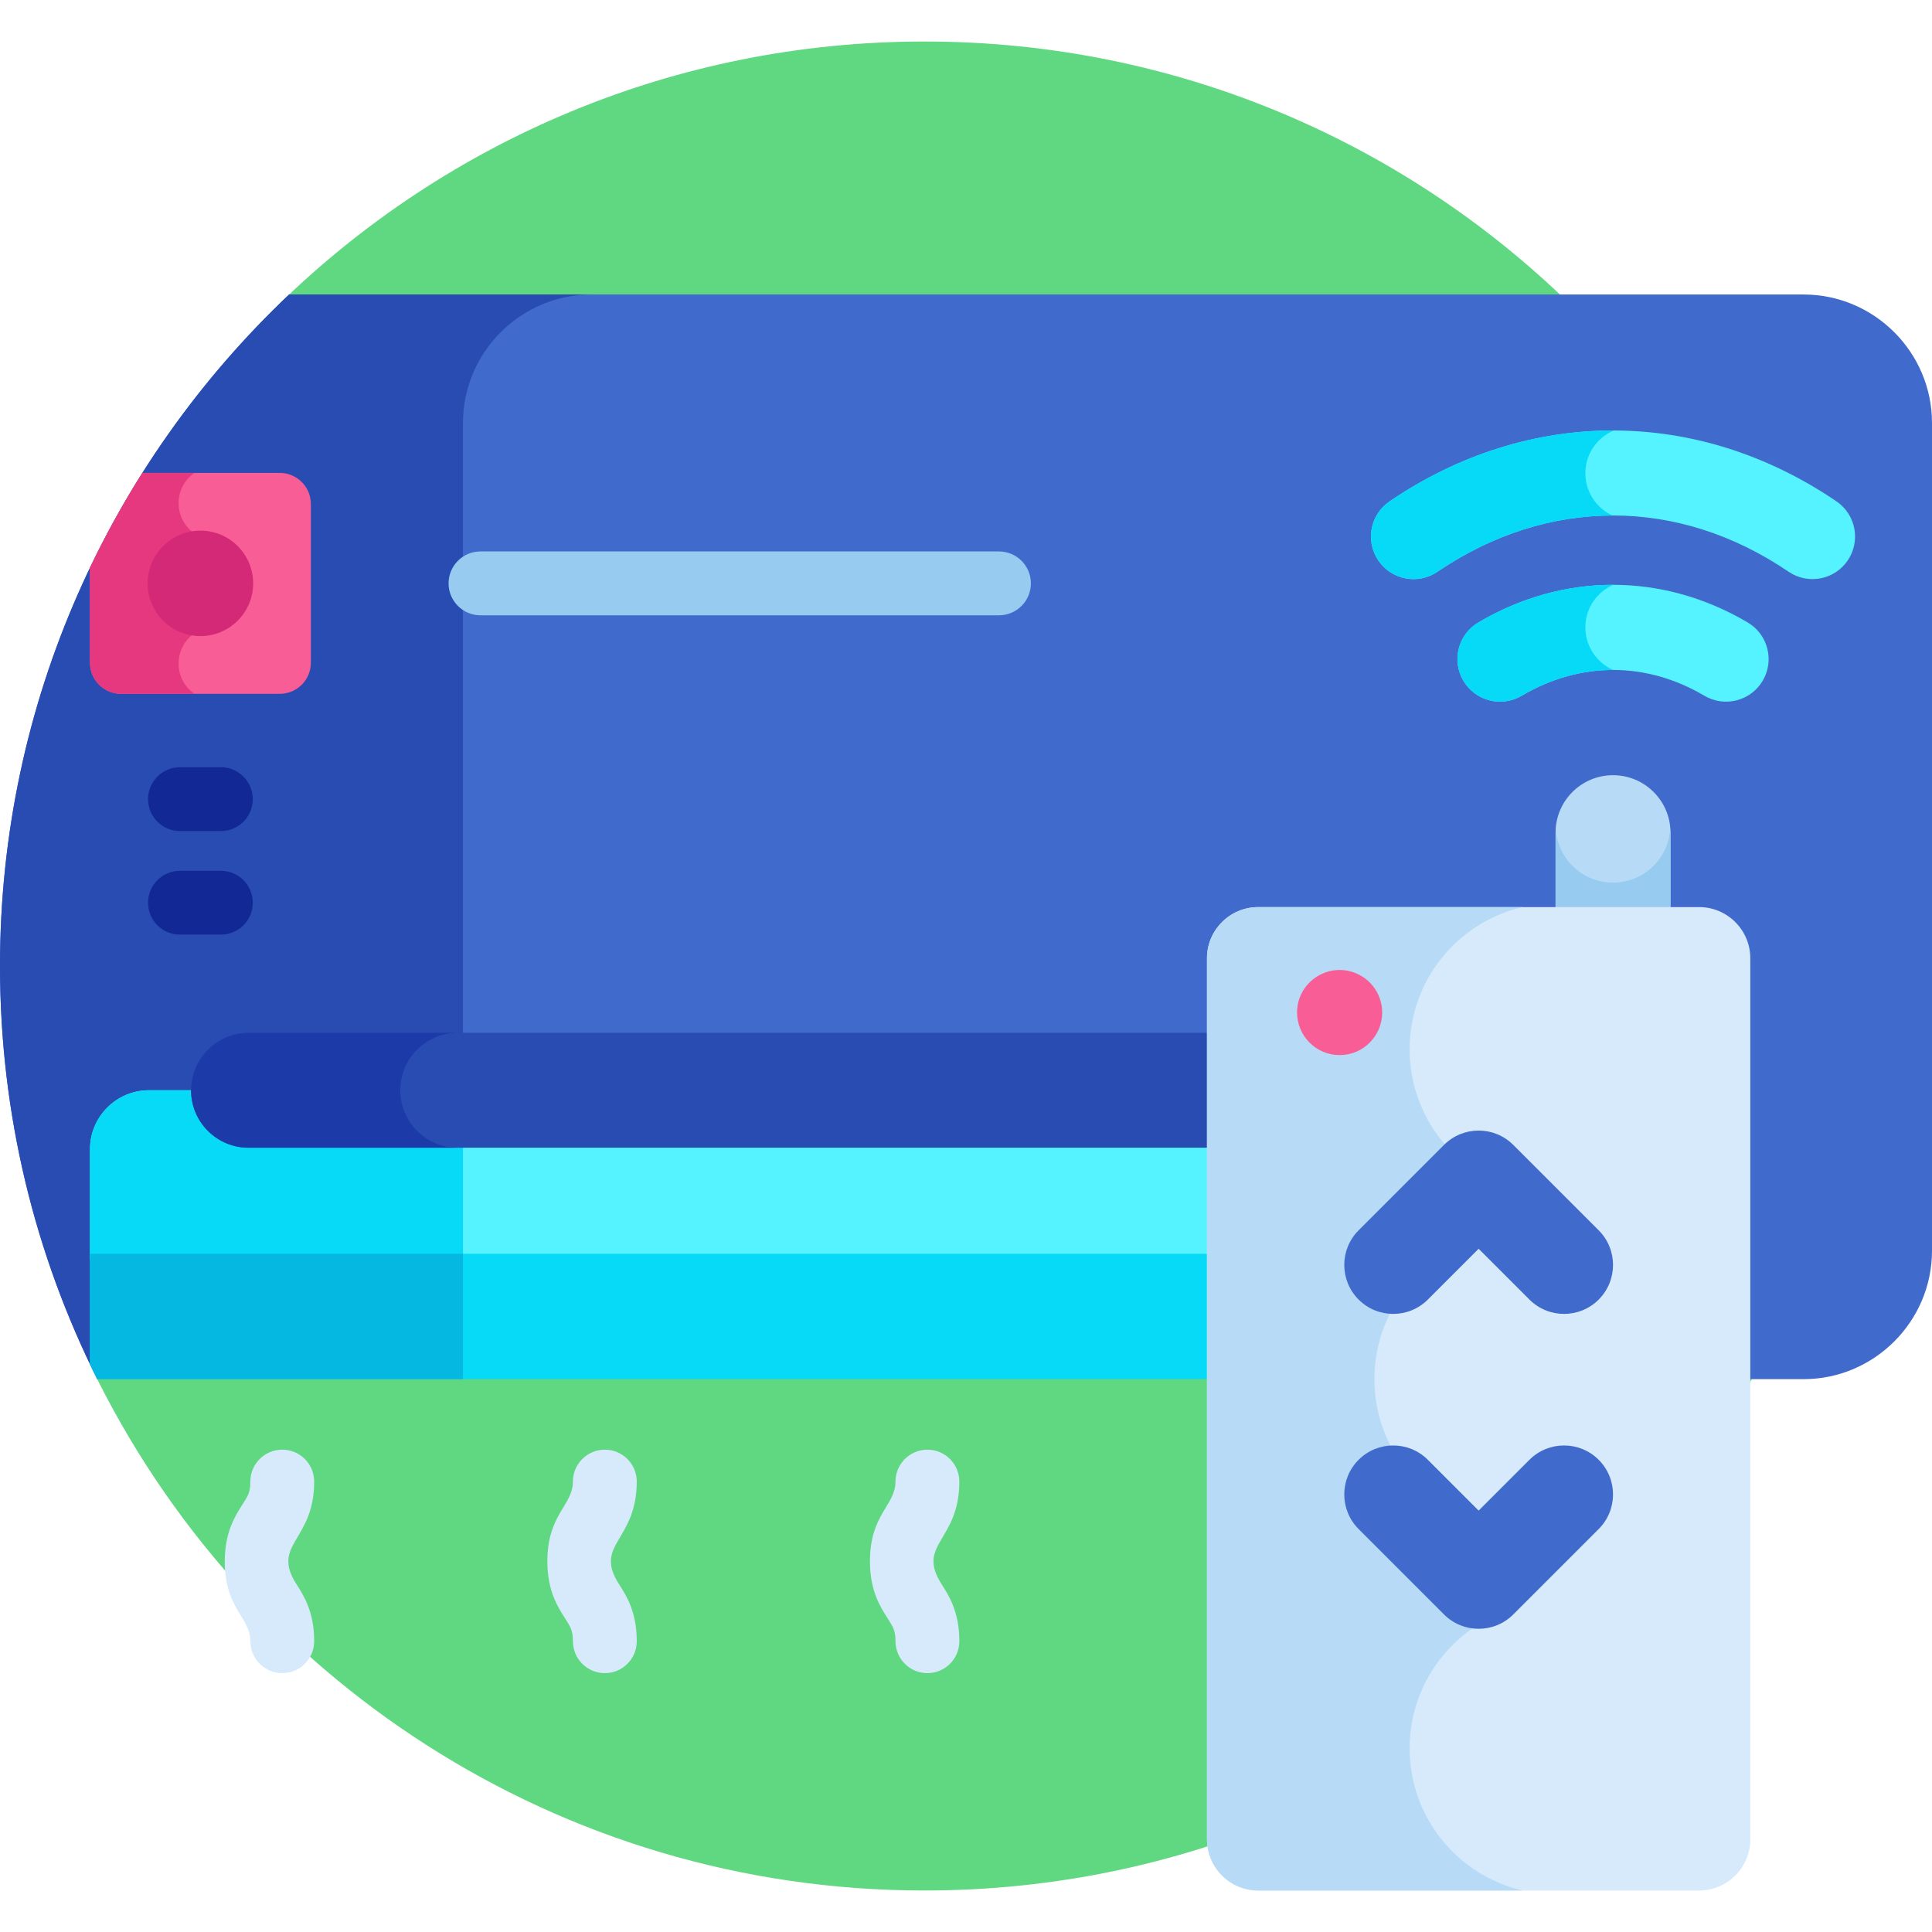 <svg height="512pt" viewBox="0 -11 512 512" width="512pt" xmlns="http://www.w3.org/2000/svg"><path d="m245 0c-66.426 0-126.664 26.445-170.793 69.371l-49.898 282.148c39.629 81.953 123.559 138.484 220.691 138.484 135.312 0 245.004-109.691 245.004-245.004 0-135.309-109.691-245-245.004-245zm0 0" fill="#60d882"/><path d="m76.617 67.047h401.355c18.715 0 34.027 15.312 34.027 34.027v219.387c0 18.715-15.312 34.027-34.027 34.027h-17.508v-108.18c0-7.445-6.09-13.535-13.535-13.535h-110.148c-7.445 0-13.535 6.094-13.535 13.535v33.047h-283.324c-7.75 0-14.039 6.289-14.039 14.039v61.094h-.098c-16.492-32.953-25.785-70.133-25.785-109.488 0-70.09 29.438-133.297 76.617-177.953zm0 0" fill="#406bcc"/><path d="m122.695 101.074c0-18.715 15.312-34.027 34.027-34.027h-80.105c-47.18 44.656-76.617 107.863-76.617 177.953 0 39.355 9.293 76.535 25.785 109.488h.098v-61.09c0-7.754 6.289-14.039 14.039-14.039h82.773zm0 0" fill="#284cb2"/><path d="m39.492 277.926h13.402c0 8.41 4.562 12.973 12.973 12.973h257.379v32.078h-299.402v-29.398c0-8.645 7.008-15.652 15.648-15.652zm0 0" fill="#55f3ff"/><path d="m122.695 290.898c-30.012 0-51.539 0-56.828 0-8.41 0-12.973-4.559-12.973-12.969h-13.402c-8.641 0-15.648 7.004-15.648 15.648v29.398h98.852zm0 0" fill="#06daf7"/><path d="m23.844 350.539v-29.266h299.402v33.215h-297.461c-.656-1.312-1.309-2.625-1.941-3.949zm0 0" fill="#06daf7"/><path d="m122.695 321.273h-98.852v29.266c.633 1.324 1.285 2.637 1.941 3.949h96.91zm0 0" fill="#05b8e2"/><path d="m65.867 262.699h257.379v30.457c-99.508 0-242.52 0-257.379 0-8.41 0-15.227-6.816-15.227-15.227 0-8.414 6.816-15.23 15.227-15.23zm0 0" fill="#284cb2"/><path d="m106.086 277.93c0-8.41 6.816-15.23 15.227-15.23-29.289 0-50.238 0-55.449 0-8.41 0-15.227 6.82-15.227 15.23 0 8.41 6.816 15.227 15.227 15.227h55.449c-8.41 0-15.227-6.82-15.227-15.227zm0 0" fill="#1d3ba8"/><path d="m23.844 164.652v-25.191c4.145-8.672 8.793-17.059 13.891-25.133h36.43c4.52 0 8.215 3.699 8.215 8.219v42.105c0 4.52-3.695 8.215-8.215 8.215h-42.105c-4.52 0-8.215-3.699-8.215-8.215zm0 0" fill="#f95d95"/><path d="m47.699 209.242h10.828c4.672 0 8.457-3.789 8.457-8.461s-3.785-8.461-8.457-8.461h-10.828c-4.672 0-8.461 3.789-8.461 8.461s3.789 8.461 8.461 8.461zm0 0" fill="#122894"/><path d="m47.699 236.688h10.828c4.672 0 8.457-3.785 8.457-8.457 0-4.676-3.785-8.461-8.457-8.461h-10.828c-4.672 0-8.461 3.785-8.461 8.461 0 4.672 3.789 8.457 8.461 8.457zm0 0" fill="#122894"/><g fill="#d6eafc"><path d="m74.801 432.395c-4.672 0-8.461-3.785-8.461-8.457 0-6.414-6.766-8.449-6.766-21.148 0-7.762 2.727-12.023 4.715-15.137 1.453-2.262 2.051-3.199 2.051-6.012 0-4.672 3.789-8.461 8.461-8.461s8.461 3.789 8.461 8.461c0 15.793-11.496 16.57-4.719 27.16 1.988 3.113 4.719 7.371 4.719 15.137 0 4.672-3.789 8.457-8.461 8.457zm0 0"/><path d="m160.289 432.395c-4.676 0-8.461-3.785-8.461-8.457 0-2.812-.602-3.75-2.051-6.016-1.992-3.109-4.719-7.371-4.719-15.133 0-12.559 6.77-14.809 6.77-21.148 0-4.672 3.785-8.461 8.461-8.461 4.672 0 8.457 3.789 8.457 8.461 0 15.793-11.496 16.57-4.715 27.16 1.988 3.113 4.715 7.371 4.715 15.137 0 4.672-3.785 8.457-8.457 8.457zm0 0"/><path d="m245.773 432.395c-4.672 0-8.461-3.785-8.461-8.457 0-2.812-.598-3.75-2.047-6.016-1.992-3.109-4.719-7.371-4.719-15.133 0-12.559 6.766-14.809 6.766-21.148 0-4.672 3.789-8.461 8.461-8.461 4.672 0 8.461 3.789 8.461 8.461 0 15.793-11.496 16.57-4.719 27.16 1.992 3.113 4.719 7.371 4.719 15.137 0 4.672-3.789 8.457-8.461 8.457zm0 0"/></g><path d="m127.336 152.059h137.398c4.672 0 8.461-3.789 8.461-8.461s-3.789-8.461-8.461-8.461h-137.398c-4.676 0-8.461 3.789-8.461 8.461s3.785 8.461 8.461 8.461zm0 0" fill="#97cbef"/><path d="m467.137 169.402c3.168-5.363 1.387-12.281-3.98-15.445-22.516-13.293-48.828-13.309-71.375 0-5.363 3.164-7.145 10.082-3.977 15.445 3.164 5.363 10.078 7.148 15.449 3.98 15.422-9.105 32.98-9.125 48.434 0 5.363 3.168 12.281 1.387 15.449-3.98zm0 0" fill="#55f3ff"/><path d="m380.945 140.52c29.207-19.867 63.809-19.887 93.047-.004 5.148 3.504 12.168 2.168 15.668-2.984 3.504-5.148 2.168-12.164-2.98-15.668-36.785-25.016-81.57-25.062-118.422.004-5.152 3.5-6.488 10.516-2.984 15.668 3.496 5.145 10.512 6.492 15.672 2.984zm0 0" fill="#55f3ff"/><path d="m412.242 231.648v-21.984c0-8.41 6.816-15.227 15.227-15.227s15.227 6.816 15.227 15.227v21.984zm0 0" fill="#b7dbf6"/><path d="m427.469 222.898c-8.074 0-14.664-6.289-15.18-14.234-.02.332-.047.66-.047 1v21.984h30.453v-21.984c0-.34-.027-.668-.051-1-.516 7.945-7.102 14.234-15.176 14.234zm0 0" fill="#97cbef"/><path d="m333.398 490.004h116.914c7.445 0 13.535-6.094 13.535-13.535v-233.543c0-7.445-6.09-13.535-13.535-13.535h-116.914c-7.445 0-13.535 6.09-13.535 13.535v233.543c0 7.441 6.09 13.535 13.535 13.535zm0 0" fill="#d6eafc"/><path d="m373.57 452.336c0-16.512 10.352-30.594 24.914-36.141v-23.297c-19.273-2.199-34.246-18.551-34.246-38.41s14.973-36.215 34.246-38.41v-12.879c-14.562-5.547-24.914-19.629-24.914-36.141 0-18.355 12.793-33.711 29.949-37.668h-70.121c-7.445 0-13.535 6.094-13.535 13.539v233.539c0 7.441 6.09 13.535 13.535 13.535h70.121c-17.152-3.957-29.949-19.316-29.949-37.668zm0 0" fill="#b7dbf6"/><path d="m378.395 333.398 13.461-13.461 13.461 13.461c5.066 5.066 13.285 5.066 18.352 0 5.066-5.07 5.066-13.285 0-18.352l-22.637-22.637c-5.066-5.062-13.285-5.062-18.352 0l-22.633 22.637c-5.07 5.07-5.07 13.285 0 18.352 5.066 5.066 13.281 5.066 18.348 0zm0 0" fill="#406bcc"/><path d="m401.031 416.848 22.637-22.637c5.066-5.066 5.066-13.281 0-18.348-5.066-5.066-13.285-5.066-18.352 0l-13.461 13.461-13.461-13.461c-5.066-5.066-13.285-5.066-18.348 0-5.07 5.066-5.07 13.281 0 18.348l22.633 22.637c5.066 5.066 13.285 5.066 18.352 0zm0 0" fill="#406bcc"/><path d="m355.027 268.613c6.215 0 11.266-5.062 11.266-11.281 0-5.32-3.715-9.969-9.07-11.055-6.793-1.379-13.488 3.805-13.488 11.055 0 6.195 5.039 11.281 11.293 11.281zm0 0" fill="#f95d95"/><path d="m420.137 155.258c0-5.191 3.148-9.402 7.402-11.277-12.23-.012-24.465 3.312-35.758 9.977-5.363 3.168-7.145 10.082-3.977 15.449 3.164 5.359 10.078 7.148 15.449 3.977 7.73-4.562 15.996-6.844 24.266-6.832-4.352-1.922-7.383-6.27-7.383-11.293zm0 0" fill="#06daf7"/><path d="m420.137 114.422c0-5.246 3.211-9.492 7.535-11.336-20.457-.039-40.934 6.211-59.414 18.781-5.152 3.5-6.488 10.516-2.984 15.668 3.496 5.145 10.512 6.492 15.672 2.984 14.562-9.906 30.461-14.875 46.371-14.906-4.242-1.961-7.18-6.25-7.18-11.191zm0 0" fill="#06daf7"/><path d="m47.328 164.848c0-5.426 4.398-9.828 9.828-9.828v-22.844c-5.426 0-9.828-4.398-9.828-9.828 0-3.312 1.645-6.238 4.156-8.02h-13.75c-5.098 8.074-9.746 16.461-13.891 25.133v25.191c0 4.52 3.695 8.215 8.215 8.215h19.426c-2.512-1.781-4.156-4.707-4.156-8.02zm0 0" fill="#e5387f"/><path d="m67.09 143.598c0 7.719-6.258 13.977-13.977 13.977s-13.977-6.258-13.977-13.977 6.258-13.977 13.977-13.977 13.977 6.258 13.977 13.977zm0 0" fill="#d32976"/></svg>